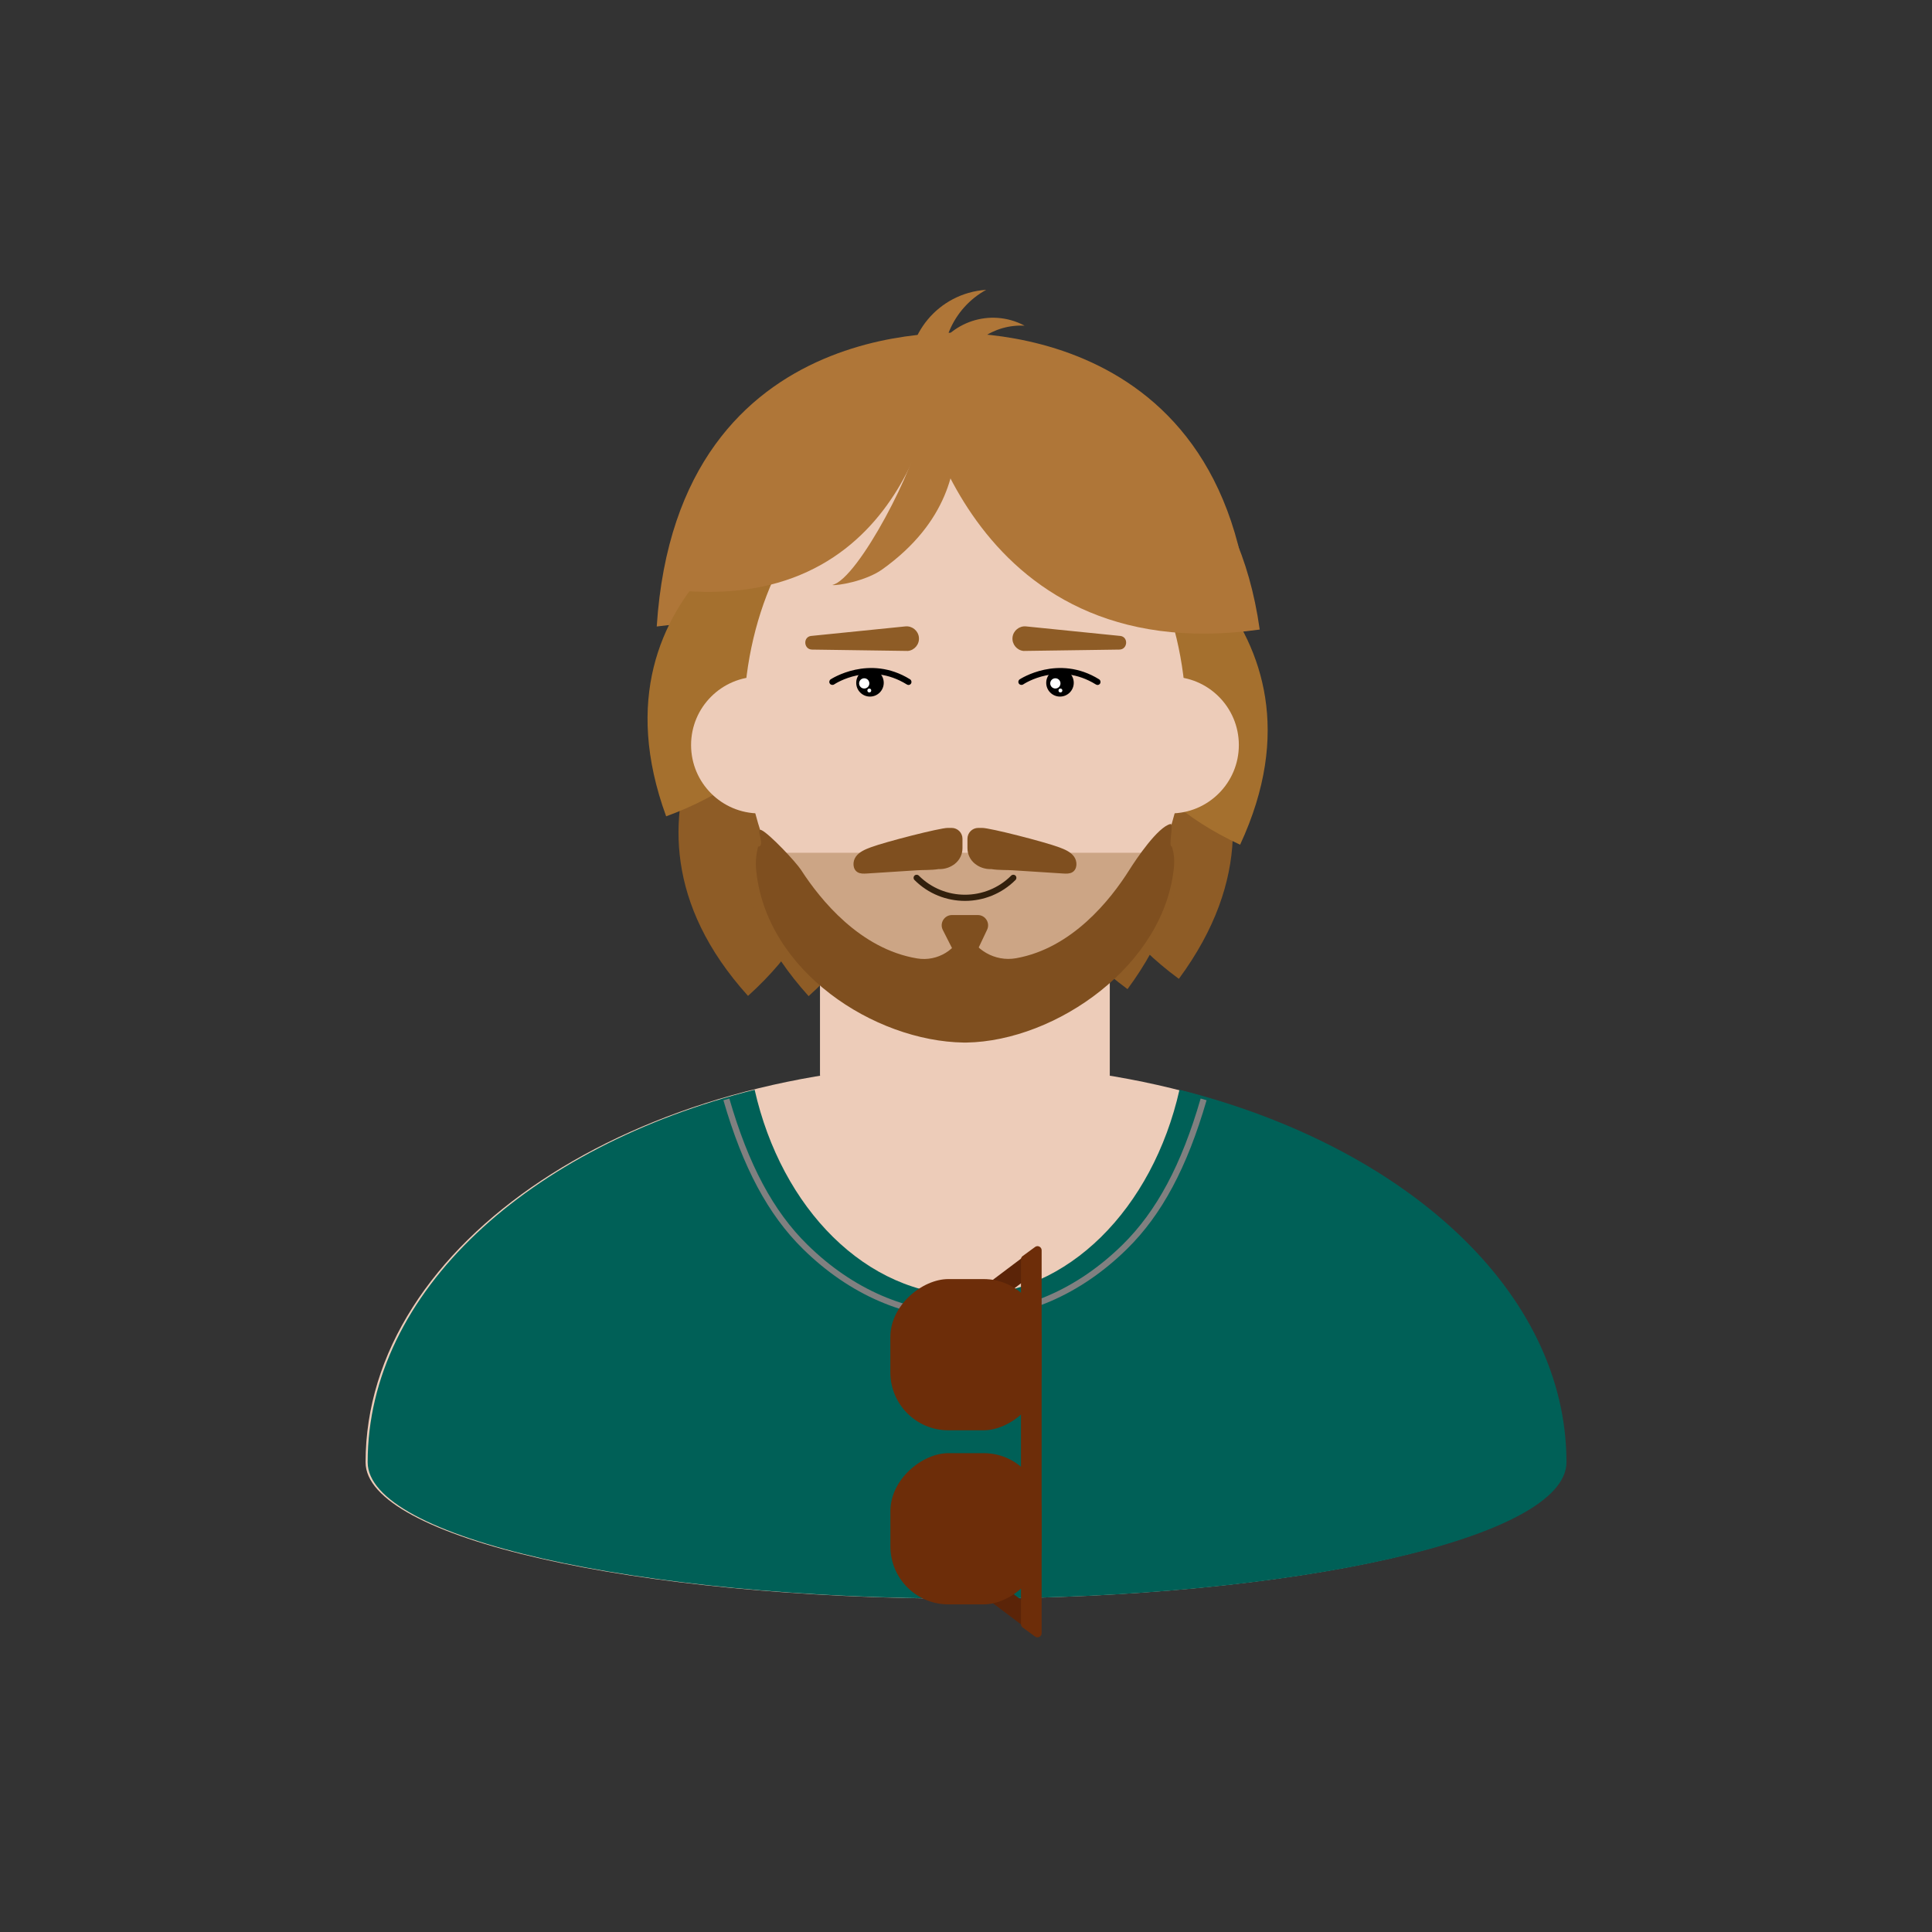 <?xml version="1.0" encoding="UTF-8"?><svg xmlns="http://www.w3.org/2000/svg" xmlns:xlink="http://www.w3.org/1999/xlink" viewBox="0 0 400 400"><rect x="0" y="0" width="400" height="400" fill="#333333" stroke="none"/><defs><style>.cls-1{fill:#fff;}.cls-2{fill:#6d2d09;}.cls-3{isolation:isolate;}.cls-4{opacity:.35;}.cls-5{fill:#a5702e;}.cls-6{clip-path:url(#clippath-1);}.cls-7{fill:gray;}.cls-8{fill:#5b2408;}.cls-9{fill:#8e5c26;}.cls-10{mix-blend-mode:screen;}.cls-11{fill:#af7638;}.cls-12{clip-path:url(#clippath);}.cls-13{fill:#7f4f1f;}.cls-14{fill:none;}.cls-15{fill:#8e5b24;}.cls-16{fill:#edccb9;}.cls-17{mix-blend-mode:multiply;}.cls-18{fill:#006057;}</style><clipPath id="clippath"><rect class="cls-14" x="188.63" y="269.12" width="22.73" height="22.73" rx="6" ry="6" transform="translate(400 560.97) rotate(180)"/></clipPath><clipPath id="clippath-1"><rect class="cls-14" x="188.63" y="305.13" width="22.73" height="22.73" rx="6" ry="6" transform="translate(400 632.99) rotate(180)"/></clipPath></defs><g class="cls-3"><g id="Layer_2"><g><path class="cls-9" d="M233.03,129.7s-30.36,42.44,11.04,72.96c30.52-41.4-11.04-72.96-11.04-72.96Z"/><path class="cls-9" d="M158.65,132.5s-38.24,35.51-3.78,73.69c38.19-34.46,3.78-73.69,3.78-73.69Z"/><path class="cls-11" d="M193.21,69.06s-45.35,48.29,65.74,60.65c-4.31-66.76-65.74-60.65-65.74-60.65Z"/><path class="cls-11" d="M201.71,69.06s45.35,48.29-65.74,60.65c4.31-66.76,65.74-60.65,65.74-60.65Z"/><path class="cls-5" d="M169.01,102.09s-48.75,18.61-31.09,66.92c48.31-17.66,31.09-66.92,31.09-66.92Z"/><path class="cls-5" d="M231.42,105.58s-21.31,47.63,25.33,69.31c21.67-46.64-25.33-69.31-25.33-69.31Z"/><path class="cls-9" d="M222.4,131.83s-30.36,42.44,11.04,72.96c30.52-41.4-11.04-72.96-11.04-72.96Z"/><path class="cls-9" d="M171.2,132.55s-38.24,35.51-3.78,73.69c38.19-34.46,3.78-73.69,3.78-73.69Z"/><path class="cls-16" d="M199.79,220.29c-68.54,0-124.1,36.92-124.1,82.46,0,15.6,55.56,28.24,124.1,28.24s124.1-12.65,124.1-28.24c0-45.54-55.56-82.46-124.1-82.46Z"/><path class="cls-18" d="M244.2,225.62c-5.55,24.59-23.14,42.57-43.98,42.57s-38.43-17.97-43.98-42.57c-46.83,11.8-80.12,41.87-80.12,77.12,0,15.6,55.56,28.24,124.1,28.24s124.1-12.65,124.1-28.24c0-35.25-33.29-65.33-80.12-77.12Z"/><g class="cls-17"><path class="cls-7" d="M199.79,273.08c-12.3,0-23.9-5.01-33.54-14.49-7.22-7.1-12.45-16.88-16.48-30.8l1.23-.35c3.96,13.7,9.09,23.31,16.15,30.25,9.4,9.24,20.69,14.13,32.64,14.13s23.24-4.89,32.64-14.13c7.05-6.94,12.19-16.55,16.15-30.25l1.23,.35c-4.03,13.92-9.26,23.71-16.48,30.8-9.64,9.48-21.24,14.49-33.54,14.49Z"/></g><rect class="cls-16" x="169.8" y="165.31" width="59.97" height="79.31"/><g class="cls-17"><polygon class="cls-16" points="169.8 222.71 198.3 194.21 169.8 194.21 169.8 222.71"/></g><g><g><circle class="cls-16" cx="242.33" cy="154.25" r="14.16"/><g class="cls-17"><path class="cls-16" d="M233.95,153.89c-.1,0-.2-.02-.29-.07-.31-.16-.43-.55-.27-.86,.13-.24,3.16-5.97,8.39-6.77,3.1-.48,6.26,.87,9.4,4.02,.25,.25,.25,.65,0,.9s-.65,.25-.9,0c-2.84-2.84-5.63-4.07-8.3-3.66-4.59,.7-7.43,6.05-7.46,6.1-.11,.22-.34,.34-.57,.34Z"/></g></g><g><circle class="cls-16" cx="157.24" cy="154.25" r="14.16"/><g class="cls-17"><path class="cls-16" d="M165.63,153.89c-.23,0-.45-.13-.57-.34-.03-.05-2.87-5.4-7.46-6.1-2.67-.41-5.46,.82-8.3,3.66-.25,.25-.65,.25-.9,0s-.25-.65,0-.9c3.14-3.14,6.3-4.49,9.4-4.02,5.23,.81,8.26,6.53,8.39,6.77,.16,.31,.04,.7-.27,.86-.09,.05-.19,.07-.29,.07Z"/></g></g></g><ellipse class="cls-16" cx="199.79" cy="149.49" rx="45.81" ry="59.14"/><path d="M199.79,186.52c-3.79,0-7.58-1.44-10.46-4.33-.25-.25-.25-.65,0-.9s.65-.25,.9,0c5.27,5.27,13.85,5.27,19.12,0,.25-.25,.65-.25,.9,0s.25,.65,0,.9c-2.88,2.88-6.67,4.33-10.46,4.33Z"/><g class="cls-17"><path class="cls-16" d="M208.3,166.69h-10.64c-3.87,0-7.02-3.15-7.02-7.02v-23.33c0-.35,.29-.64,.64-.64s.64,.29,.64,.64v23.33c0,3.17,2.58,5.74,5.74,5.74h10.64c.35,0,.64,.29,.64,.64s-.29,.64-.64,.64Z"/></g><g class="cls-4"><path class="cls-15" d="M157.51,176.55c6.92,21.34,23.24,32.07,42.28,32.07s35.36-10.74,42.28-32.07h-84.55Z"/></g><path class="cls-13" d="M243.07,179.16c.11-1.31-.04-2.63-.45-3.88h0c-.82,0,.48-4.86-.29-4.68-2.63,.62-7.06,7.2-8.54,9.55-3.88,6.15-11.84,16.18-23.42,18.24-4.37,.78-8.67-1.72-10.28-5.85h-.59c-1.3,4.08-5.4,6.6-9.63,5.89-11.8-1.96-20.02-12.13-24.02-18.32-1.06-1.64-6.47-7.4-8.17-8.23-1.43-.7,.92,3.4-.72,3.4h0c-.41,1.56-.57,3.18-.41,4.79,2.03,21.1,24.55,35.49,42.95,35.78h0c.1,.01,.2,0,.3,0,.1,0,.2,0,.3,0h0c18.52-.31,41.22-16.06,42.99-36.7Z"/><path class="cls-13" d="M197.11,189.45h5.34c1.56,0,2.59,1.63,1.92,3.04l-1.95,4.12c-.35,.74-1.1,1.22-1.92,1.22h-1.31c-.8,0-1.54-.45-1.9-1.17l-2.09-4.12c-.72-1.42,.31-3.09,1.9-3.09Z"/><g><path class="cls-13" d="M197.04,171.41h-.82c-1.64,0-12.83,2.86-15.95,4.02-1.15,.43-2.35,.93-3.07,1.92-.72,.99-.7,2.62,.36,3.24,.57,.33,1.26,.3,1.92,.26,3.48-.22,6.95-.45,10.43-.67,1.17-.08,2.86,0,4.39-.24h.23c1.15,0,2.26-.38,3.16-1.09,1-.78,1.58-1.98,1.58-3.25v-1.95c0-1.23-1-2.24-2.24-2.24Z"/><path class="cls-13" d="M202.53,171.41h.82c1.64,0,12.83,2.86,15.95,4.02,1.15,.43,2.35,.93,3.07,1.92,.72,.99,.7,2.62-.36,3.24-.57,.33-1.26,.3-1.92,.26-3.48-.22-6.95-.45-10.43-.67-1.17-.08-2.86,0-4.39-.24h-.23c-1.15,0-2.26-.38-3.16-1.09-1-.78-1.58-1.98-1.58-3.25v-1.95c0-1.23,1-2.24,2.24-2.24Z"/></g><path class="cls-11" d="M189.65,78.92s9.79,60.06,71.16,51.42c-8.64-61.37-71.16-51.42-71.16-51.42Z"/><path class="cls-11" d="M194.06,77.55s-48.72-3.19-52.55,44.78c47.97,3.83,52.55-44.78,52.55-44.78Z"/><path class="cls-11" d="M172.31,121.12c.84,.19,6.88-.75,10.36-3.24,13.8-9.87,15.32-21.31,15.32-28l-7.78-.16c0,5.79-12.48,30.21-17.91,31.4Z"/><path class="cls-11" d="M204.21,60c-1.23,.08-2.46,.29-3.69,.64-9.14,2.65-14.41,12.21-11.76,21.35l7.15-2.07c-2.29-7.92,1.35-16.14,8.3-19.93Z"/><path class="cls-11" d="M212.14,67.43c-.87-.47-1.81-.85-2.8-1.13-7.38-2.07-15.05,2.23-17.12,9.62l5.77,1.62c1.8-6.39,7.78-10.47,14.15-10.11Z"/><path class="cls-9" d="M187.96,134.77l-19.83-.28c-1.74-.02-1.93-2.62-.19-2.83h.04l19.47-1.97c1.4-.14,2.66,.89,2.8,2.28h0c.14,1.4-.89,2.66-2.28,2.8Z"/><path class="cls-9" d="M211.92,134.77l19.83-.28c1.74-.02,1.93-2.62,.19-2.83h-.04l-19.47-1.97c-1.4-.14-2.66,.89-2.8,2.28h0c-.14,1.4,.89,2.66,2.28,2.8Z"/><g><circle cx="180.12" cy="141.37" r="2.85"/><circle cx="219.46" cy="141.37" r="2.85"/><circle class="cls-1" cx="178.93" cy="141.49" r="1.06"/><circle class="cls-1" cx="179.98" cy="142.96" r=".4"/><circle class="cls-1" cx="218.5" cy="141.49" r="1.06"/><circle class="cls-1" cx="219.55" cy="142.96" r=".4"/><path d="M188.09,141.81c-.12,0-.23-.03-.34-.1-7.73-4.79-14.75-.21-15.05-.01-.29,.19-.69,.12-.89-.17s-.12-.69,.17-.88c.08-.05,7.99-5.25,16.43-.01,.3,.19,.39,.58,.21,.88-.12,.19-.33,.3-.54,.3Z"/><path d="M227.23,141.81c-.12,0-.23-.03-.34-.1-7.73-4.79-14.75-.21-15.05-.01-.29,.19-.69,.12-.89-.17s-.12-.69,.17-.88c.08-.05,7.99-5.25,16.43-.01,.3,.19,.39,.58,.21,.88-.12,.19-.33,.3-.54,.3Z"/></g></g><g><rect class="cls-8" x="187.98" y="325" width="28.94" height="4.08" transform="translate(167.39 710.06) rotate(-143.01)"/><rect class="cls-8" x="201.48" y="263.31" width="13.94" height="4.08" transform="translate(534.6 351.88) rotate(143.01)"/><g><rect class="cls-2" x="184.34" y="264.83" width="31.31" height="31.31" rx="12" ry="12" transform="translate(480.48 80.48) rotate(90)"/><g class="cls-10"><rect class="cls-2" x="188.63" y="269.12" width="22.73" height="22.73" rx="6" ry="6" transform="translate(400 560.97) rotate(180)"/></g><rect class="cls-2" x="184.34" y="300.86" width="31.31" height="31.31" rx="12" ry="12" transform="translate(516.52 116.52) rotate(90)"/><g class="cls-10"><rect class="cls-2" x="188.63" y="305.15" width="22.73" height="22.73" rx="6" ry="6" transform="translate(400 633.03) rotate(180)"/></g></g><path class="cls-2" d="M215.66,299.96v-41.1c0-.7-.8-1.11-1.36-.69l-2.57,1.88c-.22,.16-.35,.42-.35,.69v75.52c0,.27,.13,.53,.35,.69l2.57,1.88c.57,.41,1.36,0,1.36-.69v-38.18Z"/><g class="cls-12"><g class="cls-10"><rect class="cls-2" x="203" y="257.3" width="6.01" height="33.89" transform="translate(545.59 322.5) rotate(135)"/></g><g class="cls-10"><rect class="cls-2" x="199.95" y="262.51" width="2.55" height="33.89" transform="translate(541.11 334.78) rotate(135)"/></g></g><g class="cls-6"><g class="cls-10"><rect class="cls-2" x="203" y="293.31" width="6.01" height="33.89" transform="translate(571.06 383.98) rotate(135)"/></g><g class="cls-10"><rect class="cls-2" x="199.95" y="298.53" width="2.55" height="33.89" transform="translate(566.58 396.26) rotate(135)"/></g></g></g></g></g></svg>